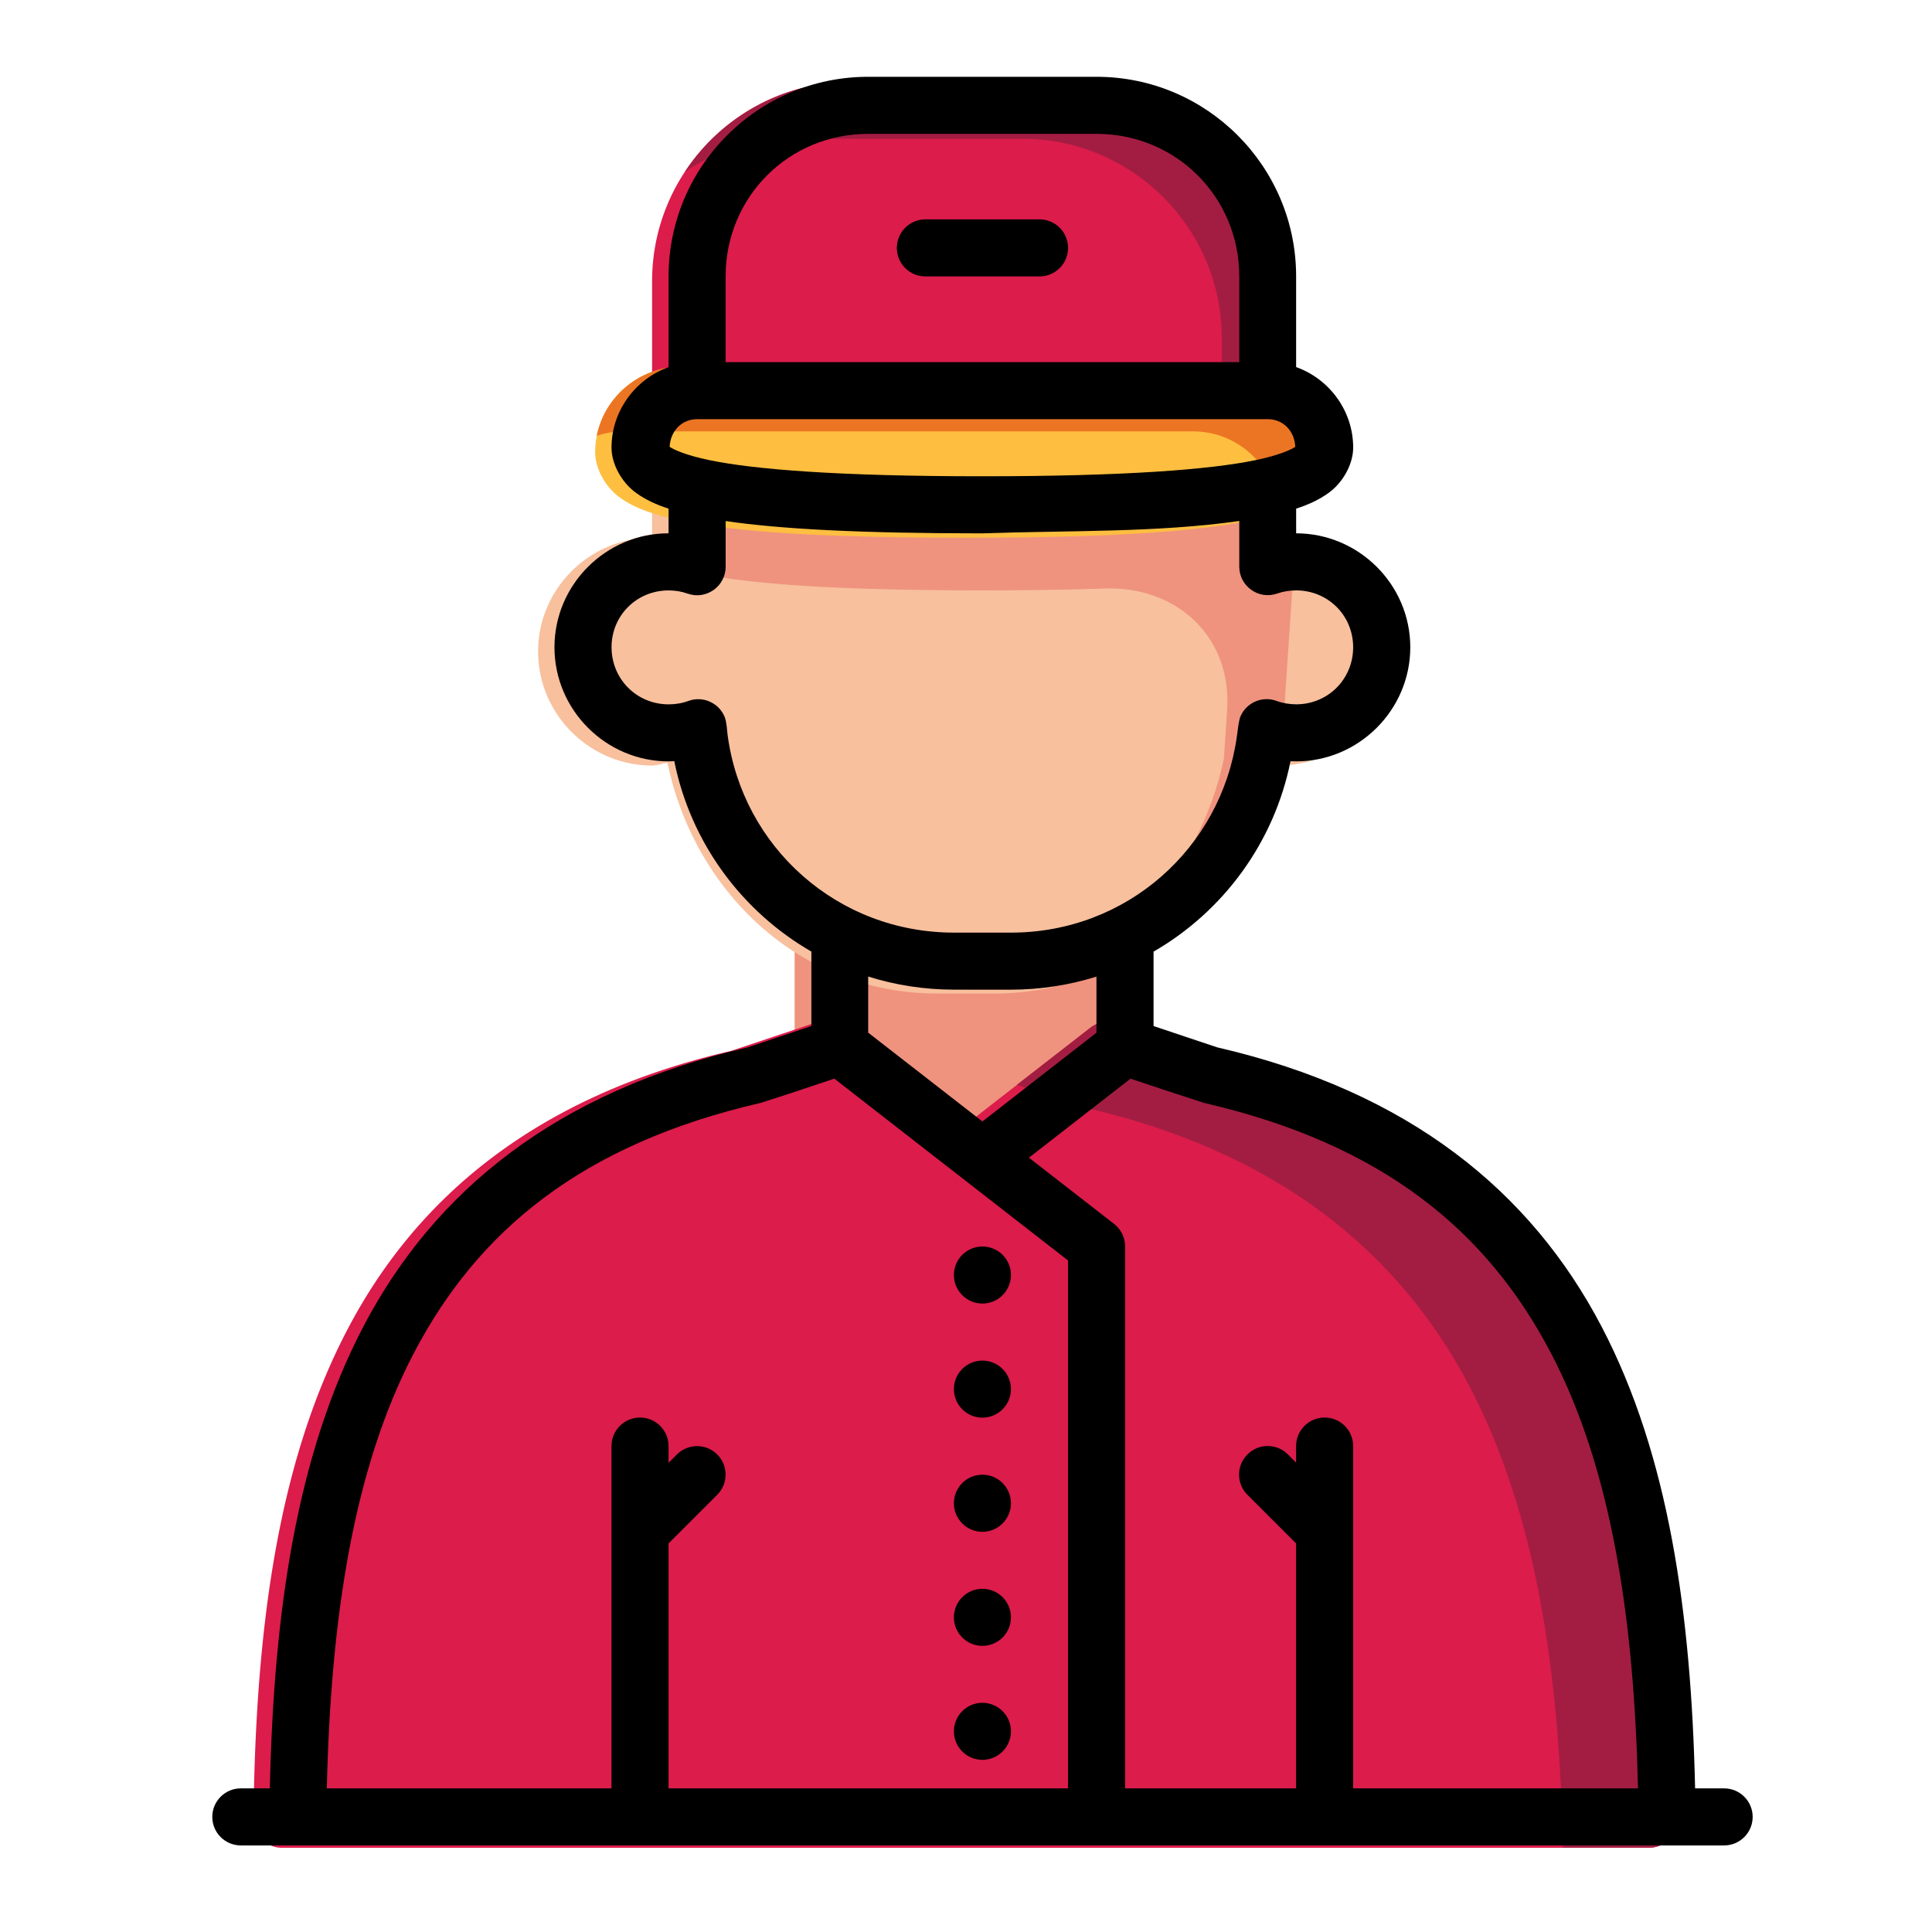 <?xml version="1.0" encoding="UTF-8" standalone="no"?>
<svg
   inkscape:export-ydpi="576"
   inkscape:export-xdpi="576"
   inkscape:export-filename="C:\Users\RainBoyz\Desktop\Oktober 2\10 - Passport.png"
   width="64pt"
   height="64pt"
   viewBox="0 0 22.578 22.578"
   version="1.1"
   id="svg831"
   inkscape:version="1.1.1 (1:1.1+202109281949+c3084ef5ed)"
   sodipodi:docname="21 - Bellboy.svg"
   xmlns:inkscape="http://www.inkscape.org/namespaces/inkscape"
   xmlns:sodipodi="http://sodipodi.sourceforge.net/DTD/sodipodi-0.dtd"
   xmlns="http://www.w3.org/2000/svg"
   xmlns:svg="http://www.w3.org/2000/svg"
   xmlns:rdf="http://www.w3.org/1999/02/22-rdf-syntax-ns#"
   xmlns:cc="http://creativecommons.org/ns#"
   xmlns:dc="http://purl.org/dc/elements/1.1/">
  <defs
     id="defs825">
    <pattern
       id="EMFhbasepattern"
       patternUnits="userSpaceOnUse"
       width="6"
       height="6"
       x="0"
       y="0" />
    <pattern
       id="EMFhbasepattern-9"
       patternUnits="userSpaceOnUse"
       width="6"
       height="6"
       x="0"
       y="0" />
    <pattern
       id="EMFhbasepattern-0"
       patternUnits="userSpaceOnUse"
       width="6"
       height="6"
       x="0"
       y="0" />
    <pattern
       id="EMFhbasepattern-7"
       patternUnits="userSpaceOnUse"
       width="6"
       height="6"
       x="0"
       y="0" />
    <pattern
       id="EMFhbasepattern-2"
       patternUnits="userSpaceOnUse"
       width="6"
       height="6"
       x="0"
       y="0" />
    <pattern
       id="EMFhbasepattern-98"
       patternUnits="userSpaceOnUse"
       width="6"
       height="6"
       x="0"
       y="0" />
    <pattern
       id="EMFhbasepattern-6"
       patternUnits="userSpaceOnUse"
       width="6"
       height="6"
       x="0"
       y="0" />
    <pattern
       id="EMFhbasepattern-01"
       patternUnits="userSpaceOnUse"
       width="6"
       height="6"
       x="0"
       y="0" />
    <pattern
       id="EMFhbasepattern-07"
       patternUnits="userSpaceOnUse"
       width="6"
       height="6"
       x="0"
       y="0" />
    <pattern
       id="EMFhbasepattern-8"
       patternUnits="userSpaceOnUse"
       width="6"
       height="6"
       x="0"
       y="0" />
    <pattern
       id="EMFhbasepattern-4"
       patternUnits="userSpaceOnUse"
       width="6"
       height="6"
       x="0"
       y="0" />
    <pattern
       id="EMFhbasepattern-40"
       patternUnits="userSpaceOnUse"
       width="6"
       height="6"
       x="0"
       y="0" />
    <pattern
       id="EMFhbasepattern-08"
       patternUnits="userSpaceOnUse"
       width="6"
       height="6"
       x="0"
       y="0" />
    <pattern
       id="EMFhbasepattern-04"
       patternUnits="userSpaceOnUse"
       width="6"
       height="6"
       x="0"
       y="0" />
    <pattern
       id="EMFhbasepattern-014"
       patternUnits="userSpaceOnUse"
       width="6"
       height="6"
       x="0"
       y="0" />
    <pattern
       id="EMFhbasepattern-27"
       patternUnits="userSpaceOnUse"
       width="6"
       height="6"
       x="0"
       y="0" />
    <pattern
       id="EMFhbasepattern-09"
       patternUnits="userSpaceOnUse"
       width="6"
       height="6"
       x="0"
       y="0" />
    <pattern
       id="EMFhbasepattern-5"
       patternUnits="userSpaceOnUse"
       width="6"
       height="6"
       x="0"
       y="0" />
    <pattern
       id="EMFhbasepattern-018"
       patternUnits="userSpaceOnUse"
       width="6"
       height="6"
       x="0"
       y="0" />
  </defs>
  <sodipodi:namedview
     id="base"
     pagecolor="#ffffff"
     bordercolor="#666666"
     borderopacity="1.0"
     inkscape:pageopacity="0.0"
     inkscape:pageshadow="2"
     inkscape:zoom="3.0761719"
     inkscape:cx="31.370159"
     inkscape:cy="45.83619"
     inkscape:document-units="pt"
     inkscape:current-layer="layer1"
     showgrid="false"
     units="pt"
     inkscape:window-width="1366"
     inkscape:window-height="705"
     inkscape:window-x="0"
     inkscape:window-y="31"
     inkscape:window-maximized="1"
     inkscape:pagecheckerboard="true"
     inkscape:showpageshadow="false"
     inkscape:object-paths="true"
     inkscape:snap-intersection-paths="true"
     inkscape:snap-smooth-nodes="true"
     inkscape:snap-midpoints="true"
     showguides="false"
     inkscape:snap-bbox="true"
     inkscape:bbox-nodes="true"
     inkscape:snap-nodes="false"
     inkscape:snap-global="true"
     inkscape:document-rotation="0">
    <inkscape:grid
       type="xygrid"
       id="grid1378" />
    <sodipodi:guide
       position="0.97,21.608"
       orientation="78,0"
       id="guide1380"
       inkscape:locked="false" />
    <sodipodi:guide
       position="0.97,0.97"
       orientation="0,78"
       id="guide1382"
       inkscape:locked="false" />
    <sodipodi:guide
       position="21.608,0.97"
       orientation="-78,0"
       id="guide1384"
       inkscape:locked="false" />
    <sodipodi:guide
       position="21.608,21.608"
       orientation="0,-78"
       id="guide1386"
       inkscape:locked="false" />
  </sodipodi:namedview>
  <g
     inkscape:label="Icon"
     inkscape:groupmode="layer"
     id="layer1"
     transform="translate(0,-274.422)">
    <g
       id="g2329"
       style="display:inline;stroke-width:0.795"
       transform="matrix(1.258,0,0,1.258,-114.486,-38.905)">
      <g
         id="g176280"
         style="display:inline;stroke-width:0.795">
        <path
           style="color:#000000;fill:#dc1c4b;stroke-width:0.795;stroke-linecap:round;stroke-linejoin:round;stroke-miterlimit:1.5;-inkscape-stroke:none"
           d="m 98.916,249.828 c -1.021,0 -1.852,0.83 -1.852,1.852 v 1.588 a 0.265,0.265 0 0 0 0.266,0.266 h 5.291 a 0.265,0.265 0 0 0 0.264,-0.266 v -1.588 c 0,-1.021 -0.83,-1.852 -1.852,-1.852 z"
           id="path129652" />
        <path
           style="color:#000000;fill:#ef937e;stroke-width:0.795;stroke-linecap:round;stroke-linejoin:round;stroke-miterlimit:1.5;-inkscape-stroke:none"
           d="m 98.652,257.236 a 0.265,0.265 0 0 0 -0.264,0.266 v 1.852 a 0.265,0.265 0 0 0 0.156,0.242 l 1.322,0.588 a 0.265,0.265 0 0 0 0.215,0 l 1.324,-0.588 a 0.265,0.265 0 0 0 0.156,-0.242 v -1.852 a 0.265,0.265 0 0 0 -0.264,-0.266 z"
           id="path129658" />
        <path
           style="color:#000000;fill:#f8c09d;stroke-width:0.795;stroke-linecap:round;stroke-linejoin:round;stroke-miterlimit:1.5;-inkscape-stroke:none"
           d="m 97.33,252.836 a 0.265,0.265 0 0 0 -0.266,0.266 v 0.961 c -0.581,0 -1.059,0.475 -1.059,1.057 0,0.581 0.477,1.059 1.059,1.059 0.049,-2e-5 0.095,-0.019 0.143,-0.025 0.251,1.2 1.23,2.143 2.504,2.143 h 0.529 c 1.274,0 2.253,-0.942 2.504,-2.143 0.047,0.007 0.093,0.025 0.141,0.025 0.581,0 1.059,-0.477 1.059,-1.059 0,-0.581 -0.477,-1.057 -1.059,-1.057 v -0.961 a 0.265,0.265 0 0 0 -0.264,-0.266 z"
           id="path129664" />
        <path
           id="path139008"
           style="color:#000000;fill:#ef937e;fill-opacity:1;stroke-width:3.004;stroke-linecap:round;stroke-linejoin:round;stroke-miterlimit:1.5;-inkscape-stroke:none"
           d="m 366.857,-101.916 v 3.633 c -0.518,0 -1.015,0.1 -1.471,0.281 0.102,0.115 0.217,0.22 0.342,0.309 0.527,0.376 1.192,0.609 2.133,0.805 1.881,0.392 4.913,0.605 9.996,0.605 1.631,0 3.047,-0.022 4.282,-0.065 2.552,-0.089 4.471,1.712 4.299,4.261 l -0.115,1.703 c -0.949,4.537 -4.647,8.098 -9.463,8.098 h 2 c 4.816,0 8.514,-3.56 9.463,-8.098 l 0.531,-7.898 v -3.633 z"
           transform="matrix(0.265,0,0,0.265,0,280.067)"
           sodipodi:nodetypes="cccscscccscccc" />
        <path
           id="path154087"
           style="color:#000000;fill:#a31d42;fill-opacity:1;stroke-width:0.795;stroke-linecap:round;stroke-linejoin:round;stroke-miterlimit:1.5;-inkscape-stroke:none"
           d="m 98.916,249.828 c -0.646,0 -1.215,0.332 -1.546,0.834 0.292,-0.193 0.641,-0.305 1.017,-0.305 h 2.117 c 1.021,0 1.852,0.83 1.852,1.852 v 1.324 h 0.266 a 0.265,0.265 0 0 0 0.264,-0.266 v -1.588 c 0,-1.021 -0.83,-1.852 -1.852,-1.852 z" />
        <path
           style="color:#000000;fill:#febe40;stroke-width:0.795;stroke-linecap:round;stroke-linejoin:round;stroke-miterlimit:1.5;-inkscape-stroke:none"
           d="m 97.33,252.475 c -0.435,0 -0.795,0.358 -0.795,0.793 0,0.149 0.091,0.322 0.23,0.422 0.139,0.1 0.316,0.161 0.564,0.213 0.498,0.104 1.3,0.16 2.645,0.16 1.345,0 2.147,-0.057 2.645,-0.16 0.249,-0.052 0.425,-0.113 0.564,-0.213 0.139,-0.1 0.23,-0.273 0.23,-0.422 0,-0.435 -0.358,-0.793 -0.793,-0.793 z"
           id="path129670" />
        <path
           style="color:#000000;fill:#dc1c4b;stroke-width:0.795;stroke-linecap:round;stroke-linejoin:round;stroke-miterlimit:1.5;-inkscape-stroke:none"
           d="m 98.568,258.572 -0.77,0.258 c -1.779,0.411 -2.911,1.337 -3.566,2.592 -0.656,1.255 -0.852,2.816 -0.871,4.543 a 0.265,0.265 0 0 0 0.264,0.268 h 12.701 a 0.265,0.265 0 0 0 0.264,-0.268 c -0.019,-1.727 -0.215,-3.288 -0.871,-4.543 -0.656,-1.255 -1.787,-2.181 -3.566,-2.592 l -0.771,-0.258 a 0.265,0.265 0 0 0 -0.246,0.043 l -1.16,0.902 -1.16,-0.902 a 0.265,0.265 0 0 0 -0.246,-0.043 z"
           id="path129682" />
        <path
           id="path157788"
           style="color:#000000;fill:#a31d42;fill-opacity:1;stroke-width:0.795;stroke-linecap:round;stroke-linejoin:round;stroke-miterlimit:1.5;-inkscape-stroke:none"
           d="m 101.296,258.559 c -0.058,5.5e-4 -0.115,0.02 -0.161,0.056 l -0.682,0.53 0.641,0.214 c 1.779,0.411 2.91,1.337 3.566,2.592 0.622,1.191 0.831,2.659 0.867,4.281 h 0.799 c 0.147,-5.8e-4 0.265,-0.121 0.264,-0.268 -0.019,-1.727 -0.216,-3.288 -0.871,-4.543 -0.656,-1.255 -1.787,-2.181 -3.566,-2.592 l -0.772,-0.258 c -0.028,-0.009 -0.056,-0.014 -0.085,-0.013 z"
           sodipodi:nodetypes="ccccscccsccc" />
        <path
           id="path142780"
           style="color:#000000;fill:#ec7523;fill-opacity:1;stroke-width:0.795;stroke-linecap:round;stroke-linejoin:round;stroke-miterlimit:1.5;-inkscape-stroke:none"
           d="m 97.33,252.475 c -0.383,0 -0.708,0.278 -0.78,0.641 0.079,-0.027 0.163,-0.041 0.251,-0.041 h 5.291 c 0.424,0 0.774,0.339 0.792,0.759 0.118,-0.038 0.216,-0.084 0.3,-0.144 0.139,-0.1 0.23,-0.273 0.23,-0.422 0,-0.435 -0.358,-0.793 -0.793,-0.793 z" />
      </g>
      <path
         id="path6346"
         style="color:#000000;fill:#000000;stroke-width:3.004;stroke-linecap:round;stroke-linejoin:round;stroke-miterlimit:1.5;-inkscape-stroke:none"
         d="m 373.855,-114.287 c -3.861,0 -6.998,3.137 -6.998,6.998 v 3.18 c -1.159,0.416 -2,1.529 -2,2.822 0,0.562 0.344,1.217 0.871,1.594 0.316,0.226 0.683,0.4 1.129,0.545 v 0.865 c -2.197,0 -4,1.797 -4,3.994 0,2.197 1.803,4 4,4 0.067,-3.3e-5 0.134,-0.003 0.201,-0.006 v 0.002 c 0.575,2.854 2.365,5.263 4.805,6.672 v 2.609 l -2.23,0.748 c -6.724,1.552 -11,5.052 -13.479,9.795 -2.352,4.502 -3.139,10.048 -3.275,16.182 h -1.021 c -0.552,0.002 -0.998,0.452 -0.996,1.004 0.002,0.549 0.447,0.994 0.996,0.996 h 51.998 c 0.552,0.002 1.002,-0.444 1.004,-0.996 0.002,-0.555 -0.449,-1.006 -1.004,-1.004 h -1.014 c -0.136,-6.133 -0.923,-11.68 -3.275,-16.182 -2.478,-4.743 -6.755,-8.243 -13.479,-9.795 l -2.23,-0.746 v -2.609 c 2.44,-1.408 4.227,-3.818 4.801,-6.674 0.066,0.003 0.131,0.004 0.197,0.004 2.197,0 4.002,-1.803 4.002,-4 0,-2.197 -1.805,-3.994 -4.002,-3.994 v -0.865 c 0.446,-0.145 0.813,-0.319 1.129,-0.545 0.527,-0.376 0.871,-1.032 0.871,-1.594 0,-1.296 -0.84,-2.41 -2,-2.824 v -3.178 c 0,-3.861 -3.137,-6.998 -6.998,-6.998 z m 0,2 h 8.002 c 2.787,0 5.006,2.211 5.006,4.998 v 3.004 h -18.006 v -3.004 c 0,-2.787 2.211,-4.998 4.998,-4.998 z m 2,2.998 c -0.552,0.002 -0.998,0.452 -0.996,1.004 0.002,0.549 0.447,0.994 0.996,0.996 h 4.002 c 0.552,0.002 1.002,-0.444 1.004,-0.996 0.002,-0.555 -0.449,-1.006 -1.004,-1.004 z m -7.994,7.004 h 19.998 c 0.554,0 0.942,0.423 0.967,0.969 -0.143,0.102 -0.585,0.299 -1.381,0.465 -1.592,0.331 -4.563,0.568 -9.588,0.568 -5.025,0 -7.99,-0.237 -9.582,-0.568 -0.796,-0.166 -1.237,-0.363 -1.381,-0.465 0.027,-0.543 0.414,-0.969 0.967,-0.969 z m 19.002,3.568 v 1.607 c 0.004,0.685 0.681,1.163 1.328,0.938 0.211,-0.075 0.439,-0.11 0.664,-0.111 1.116,0 2,0.878 2,1.994 0,1.114 -0.879,1.997 -1.992,2 -0.237,-2.65e-4 -0.472,-0.039 -0.693,-0.119 -0.518,-0.192 -1.093,0.074 -1.285,0.592 -0.061,0.228 -0.074,0.457 -0.111,0.686 -0.557,3.883 -3.857,6.844 -7.912,6.844 h -2.002 c -4.091,0 -7.423,-3.012 -7.936,-6.947 -0.016,-0.159 -0.031,-0.395 -0.088,-0.582 -0.192,-0.518 -0.767,-0.783 -1.285,-0.592 -0.222,0.082 -0.458,0.119 -0.693,0.119 -1.116,0 -2,-0.886 -2,-2.002 0,-1.116 0.884,-1.992 2,-1.992 0.228,2.27e-4 0.451,0.035 0.664,0.111 0.652,0.233 1.338,-0.253 1.336,-0.945 v -1.598 c 1.909,0.281 4.728,0.432 9,0.432 3.004,-0.105 6.121,-0.023 9.006,-0.434 z m -13.008,15.971 c 0.948,0.298 1.957,0.459 3.004,0.459 h 2.002 c 1.044,0 2.05,-0.161 2.996,-0.457 v 1.967 l -3.998,3.111 -4.004,-3.113 z m -1.186,3.58 8.191,6.373 v 18.506 h -14.004 v -8.586 l 1.705,-1.705 c 0.393,-0.391 0.393,-1.025 0,-1.416 -0.39,-0.388 -1.02,-0.388 -1.41,0 l -0.295,0.295 v -0.584 c 0.002,-0.552 -0.444,-1.002 -0.996,-1.004 -0.555,-0.002 -1.006,0.449 -1.004,1.004 v 11.996 h -9.979 c 0.138,-5.965 0.93,-11.2 3.047,-15.252 2.236,-4.279 5.882,-7.329 12.158,-8.777 0.859,-0.271 1.724,-0.562 2.586,-0.85 z m 10.381,0 c 0.863,0.288 1.732,0.578 2.586,0.852 6.276,1.448 9.922,4.498 12.158,8.777 2.117,4.051 2.908,9.286 3.047,15.25 h -9.986 v -11.996 c 0.002,-0.552 -0.444,-1.002 -0.996,-1.004 -0.555,-0.002 -1.006,0.449 -1.004,1.004 v 0.576 l -0.287,-0.287 c -0.391,-0.393 -1.027,-0.393 -1.418,0 -0.393,0.391 -0.393,1.025 0,1.416 l 1.705,1.705 v 8.586 h -5.994 v -19.002 c -0.001,-0.309 -0.145,-0.601 -0.391,-0.789 l -2.98,-2.318 z m -5.195,5.883 c -0.549,0.002 -0.994,0.447 -0.996,0.996 -0.002,0.552 0.444,1.002 0.996,1.004 0.555,0.002 1.006,-0.449 1.004,-1.004 -0.002,-0.552 -0.452,-0.998 -1.004,-0.996 z m 0,4 c -0.549,0.002 -0.994,0.447 -0.996,0.996 -0.002,0.552 0.444,1.002 0.996,1.004 0.555,0.002 1.006,-0.449 1.004,-1.004 -0.002,-0.552 -0.452,-0.998 -1.004,-0.996 z m 0,4 c -0.55,0.002 -0.995,0.448 -0.996,0.998 -0.002,0.552 0.444,1.002 0.996,1.004 0.555,0.002 1.006,-0.449 1.004,-1.004 -10e-4,-0.553 -0.451,-1 -1.004,-0.998 z m 0,4 c -0.549,0.002 -0.994,0.447 -0.996,0.996 -0.002,0.552 0.444,1.002 0.996,1.004 0.555,0.002 1.006,-0.449 1.004,-1.004 -0.002,-0.552 -0.452,-0.998 -1.004,-0.996 z m 0,3.996 c -0.549,0.002 -0.994,0.447 -0.996,0.996 -0.002,0.552 0.444,1.002 0.996,1.004 0.555,0.002 1.006,-0.449 1.004,-1.004 -0.002,-0.552 -0.452,-0.998 -1.004,-0.996 z"
         transform="matrix(0.265,0,0,0.265,0,280.067)"
         sodipodi:nodetypes="sscssccsscccccsccsccsccscccccsccsscssssssccsscsccsccsscssccsccccsccccsscccsscccccccsscccccccccccccccccccsccccsccccccccccccccccssssssssssscscsssssssssss" />
    </g>
  </g>
</svg>
